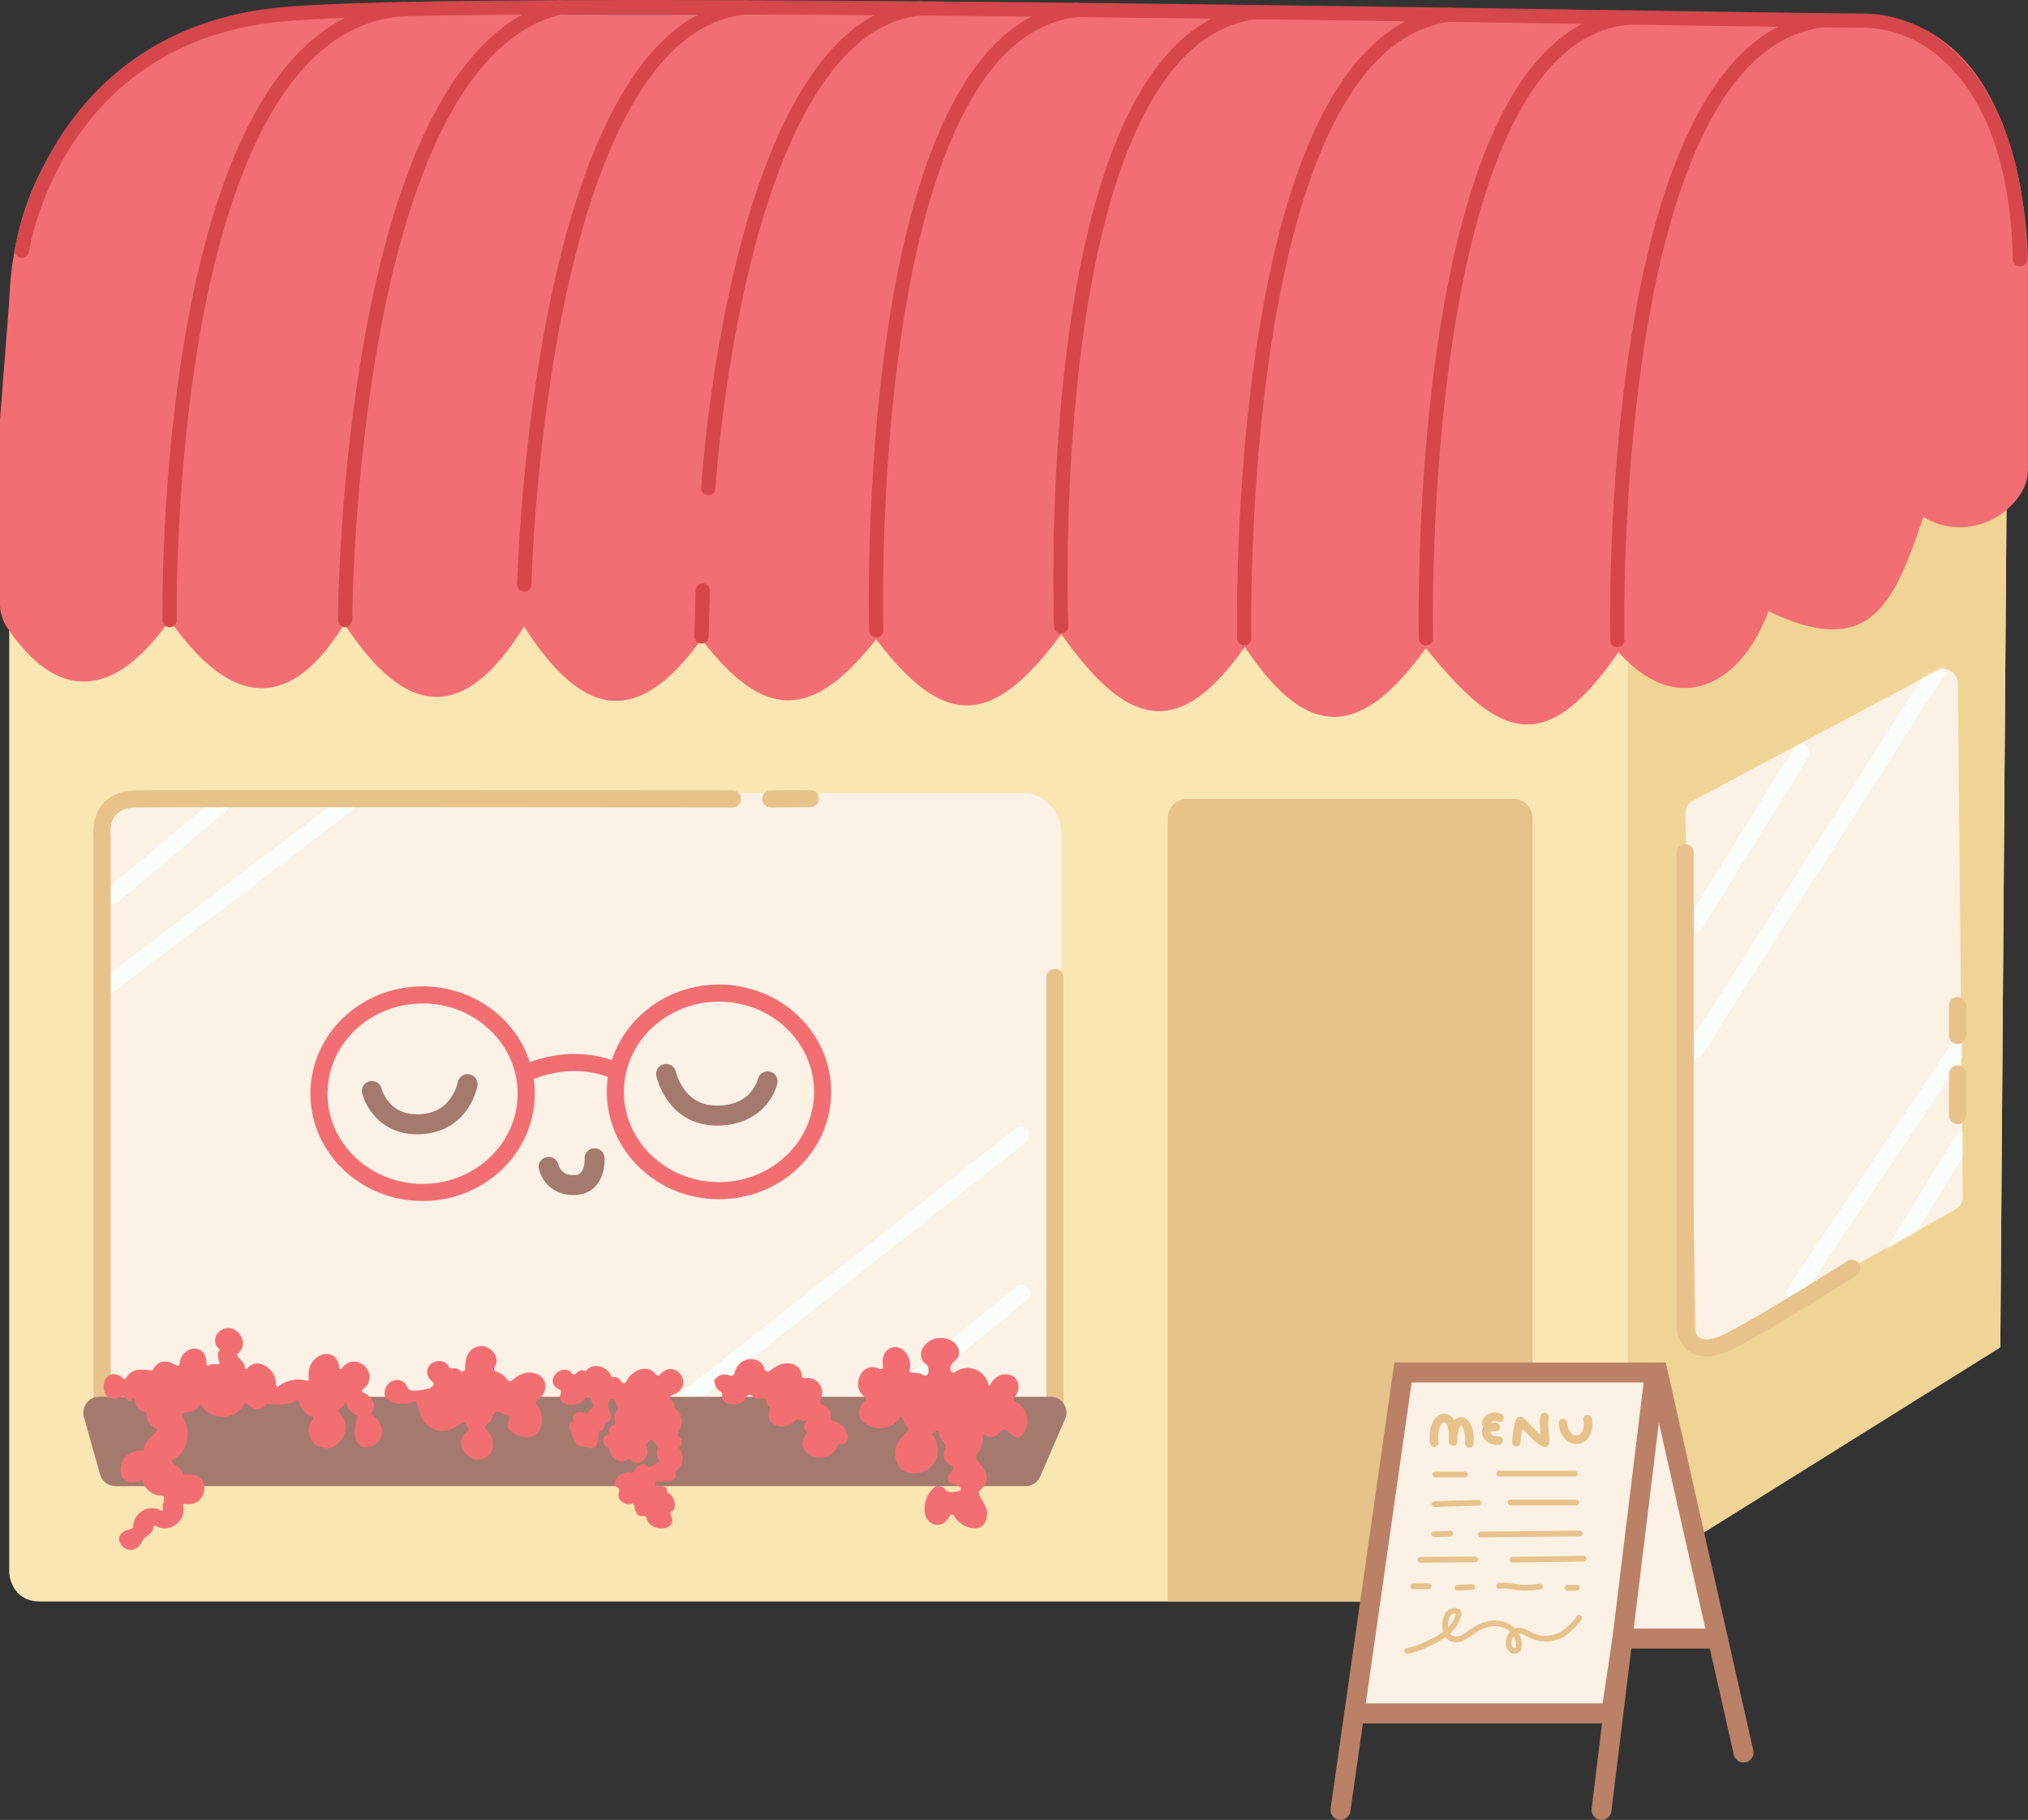 <svg xmlns="http://www.w3.org/2000/svg" xmlns:xlink="http://www.w3.org/1999/xlink" viewBox="0 0 711.07 638.21"><rect x="0" y="0" width="711.07" height="638.21" fill="#333333" stroke="none"/><defs><style>.cls-1,.cls-15{fill:#fbf1e5;}.cls-11,.cls-12,.cls-14,.cls-16,.cls-17,.cls-18,.cls-2,.cls-6,.cls-9{fill:none;}.cls-3{fill:#fae6b3;}.cls-4{clip-path:url(#clip-path);}.cls-5{fill:#f0d495;}.cls-6{stroke:#f9fefa;}.cls-12,.cls-14,.cls-16,.cls-17,.cls-18,.cls-6,.cls-9{stroke-linecap:round;}.cls-11,.cls-15,.cls-16,.cls-6,.cls-9{stroke-miterlimit:10;}.cls-11,.cls-6,.cls-9{stroke-width:6px;}.cls-7{mask:url(#mask);}.cls-8{fill:#e7c28b;}.cls-17,.cls-18,.cls-9{stroke:#e7c28b;}.cls-10{fill:#a47a6e;}.cls-11{stroke:#f36e73;}.cls-12{stroke:#a47a6e;}.cls-12,.cls-14,.cls-17,.cls-18{stroke-linejoin:round;}.cls-12,.cls-16{stroke-width:7px;}.cls-13{fill:#f36e73;}.cls-14{stroke:#d6474b;stroke-width:5px;}.cls-15{stroke:#f2f2e6;}.cls-16{stroke:#ba8166;}.cls-17{stroke-width:2px;}.cls-18{stroke-width:3px;}</style><clipPath id="clip-path" transform="translate(-5.84 -81.52)"><path id="Base" class="cls-2" d="M19.93,643.15H564.5L707.2,554l2.24-304.49L9.07,254.39V633S9.44,643.15,19.93,643.15Z"/></clipPath><mask id="mask" x="590.93" y="232.23" width="100.29" height="239.2" maskUnits="userSpaceOnUse"><g transform="translate(-5.84 -81.52)"><path id="Window_2" data-name="Window 2" class="cls-1" d="M599.44,362.29l85.45-45.53a5,5,0,0,1,7.41,4.39l1.76,180.06a5,5,0,0,1-2.66,4.49l-83.53,46.66a5,5,0,0,1-7.41-4.34l-3.69-181.18A5,5,0,0,1,599.44,362.29Z"/></g></mask></defs><g id="Shop"><path id="Base-2" data-name="Base" class="cls-3" d="M19.93,643.15H564.5L707.2,554l2.24-304.49L9.07,254.39V633S9.44,643.15,19.93,643.15Z" transform="translate(-5.84 -81.52)"/><g class="cls-4"><rect id="Shadow" class="cls-5" x="570.78" y="164.71" width="140.28" height="402.92"/></g><rect id="Window_L" data-name="Window L" class="cls-1" x="37.31" y="278.11" width="334.83" height="229.96" rx="13.11"/><path id="Window_2-2" data-name="Window 2" class="cls-1" d="M599.44,362.29l85.45-45.53a5,5,0,0,1,7.41,4.39l1.76,180.06a5,5,0,0,1-2.66,4.49l-83.53,46.66a5,5,0,0,1-7.41-4.34l-3.69-181.18A5,5,0,0,1,599.44,362.29Z" transform="translate(-5.84 -81.52)"/><line id="Reflect_7" data-name="Reflect 7" class="cls-6" x1="39.35" y1="314.06" x2="77.37" y2="282.23"/><line id="Reflect_6" data-name="Reflect 6" class="cls-6" x1="37.57" y1="345.82" x2="121.19" y2="282.23"/><line id="Reflect_5" data-name="Reflect 5" class="cls-6" x1="357.91" y1="398.14" x2="231.65" y2="497.84"/><line id="Reflect_4" data-name="Reflect 4" class="cls-6" x1="358.21" y1="453.59" x2="291.58" y2="508.15"/><g class="cls-7"><line id="Reflect_3" data-name="Reflect 3" class="cls-6" x1="594.34" y1="368.18" x2="679.05" y2="235.23"/><line id="Reflect_2" data-name="Reflect 2" class="cls-6" x1="594.34" y1="323.9" x2="631.45" y2="263.98"/><line id="Reflect_1" data-name="Reflect 1" class="cls-6" x1="629.22" y1="453.59" x2="686.37" y2="368.18"/><line id="Reflect_8" data-name="Reflect 8" class="cls-6" x1="662.7" y1="441.55" x2="688.22" y2="399.93"/></g><path id="Door" class="cls-8" d="M416.15,280.16H530.67a6.67,6.67,0,0,1,6.67,6.67v274.8a0,0,0,0,1,0,0H409.48a0,0,0,0,1,0,0V286.83A6.67,6.67,0,0,1,416.15,280.16Z"/><path id="Frame_1" data-name="Frame 1" class="cls-9" d="M41.65,573.75V375.36s-2.24-13.5,12-13.68,209,0,209,0" transform="translate(-5.84 -81.52)"/><line id="Frame_2" data-name="Frame 2" class="cls-9" x1="270.26" y1="280.16" x2="284.12" y2="280.08"/><line class="cls-9" x1="369.89" y1="342.79" x2="369.89" y2="497.84"/><path class="cls-9" d="M596.71,380.6V547.27s1.12,12,15.73,4.49,42.7-25.46,42.7-25.46" transform="translate(-5.84 -81.52)"/><line class="cls-9" x1="686.37" y1="352.64" x2="686.37" y2="363.13"/><line class="cls-9" x1="686.37" y1="376.61" x2="686.37" y2="391.22"/><path class="cls-10" d="M40.6,571.36H374.21a5.56,5.56,0,0,1,5.05,7.87l-8.78,20.22a5.55,5.55,0,0,1-5.05,3.25H46.3a5.57,5.57,0,0,1-5.33-4L35.28,578.5A5.56,5.56,0,0,1,40.6,571.36Z" transform="translate(-5.84 -81.52)"/><ellipse class="cls-11" cx="148.17" cy="383.54" rx="36.33" ry="34.64"/><ellipse class="cls-11" cx="252.1" cy="382.91" rx="36.33" ry="34.64"/><path class="cls-11" d="M189.61,458.13s16.84-9,34.44,0" transform="translate(-5.84 -81.52)"/><path class="cls-12" d="M239.41,458.13s3.06,14.61,17.78,14.61c15.17,0,17.79-12,17.79-12" transform="translate(-5.84 -81.52)"/><path class="cls-12" d="M136.22,464.11s3.11,12.81,17.79,11.61c13.49-1.11,15.78-14,15.78-14" transform="translate(-5.84 -81.52)"/><path class="cls-12" d="M198.21,490.72s1.47,6.92,9.55,6.37c7.15-.49,6.55-9.37,6.55-9.37" transform="translate(-5.84 -81.52)"/><path class="cls-13" d="M5.84,228.78v64.61a14.63,14.63,0,0,0,2.49,8.16c17.82,26.54,37.79,24.85,57-2.56,20.44,29.05,41.09,34,61.27,1.34,21.38,32.63,41.56,35.25,63,.9,20,31.19,39,36.47,62.2,4.47,22.14,28.89,39,28.21,61.26,0,24.63,32.61,41.44,29.79,64.91-1.79,21.87,30.87,40.1,39,64.34,4.47,22.1,33.18,40.62,32.11,63.5.45,25.85,32.27,42,38.44,67.53,1.34,20.63,23.42,43,11.67,52.57-14.31,35.66,17.22,44.08-2.54,54.31-33.09,12.2,7.54,27.59,2.87,34.57-8.83a15.32,15.32,0,0,0,2.1-7.85V176.46s2.35-89.89-59.76-89.89H104.39S12.29,95.51,9.07,187.19" transform="translate(-5.84 -81.52)"/><path class="cls-14" d="M714.11,172.43c-1.08-46.8-18-67.6-31.88-76.72a43.49,43.49,0,0,0-23.59-6.95c-60.35-.33-482.73-8.87-554-2.19-80,7.49-91.13,82.88-91.13,82.88" transform="translate(-5.84 -81.52)"/><path class="cls-14" d="M65.32,299S61.82,90.53,147.23,84.71" transform="translate(-5.84 -81.52)"/><path class="cls-14" d="M126.83,299s.73-197.07,75.41-214.91" transform="translate(-5.84 -81.52)"/><path class="cls-14" d="M189.67,286.47S194.38,91.7,267,84.1" transform="translate(-5.84 -81.52)"/><path class="cls-14" d="M254.19,252.66s9.88-161.92,74.28-168.18" transform="translate(-5.84 -81.52)"/><line class="cls-14" x1="246.41" y1="207.08" x2="245.96" y2="223.18"/><path class="cls-14" d="M313.07,302.57S307.16,93.62,383.39,85" transform="translate(-5.84 -81.52)"/><path class="cls-14" d="M377.92,301.15s-8.13-205.1,67.9-215.39" transform="translate(-5.84 -81.52)"/><path class="cls-14" d="M442.09,305.33S437.76,97,513.78,86.7" transform="translate(-5.84 -81.52)"/><path class="cls-14" d="M505.79,305.33S501.15,92.56,577.71,87.66" transform="translate(-5.84 -81.52)"/><path class="cls-14" d="M572.9,306S568.28,99,644.31,88.68" transform="translate(-5.84 -81.52)"/></g><g id="Easle"><polygon class="cls-15" points="493.5 483.73 474.9 600.87 561.54 599.08 568.87 574.62 602.36 574.62 580.26 483.73 493.5 483.73"/><polyline class="cls-16" points="470.01 634.71 491.93 481.32 581.26 481.32 611.33 614.59"/><line class="cls-16" x1="561.54" y1="634.71" x2="580.26" y2="481.32"/><polyline class="cls-16" points="600.31 574.62 568.87 574.62 564.94 600.87 474.9 600.87"/><g id="Text"><path class="cls-17" d="M501.35,637.8h5.36" transform="translate(-5.84 -81.52)"/><path class="cls-17" d="M516.85,638.32l5.22-.22" transform="translate(-5.84 -81.52)"/><path class="cls-17" d="M531.46,637.67c2.71-.34,5.42.47,8.14.62a33.62,33.62,0,0,0,6.17-.4" transform="translate(-5.84 -81.52)"/><path class="cls-17" d="M555.46,638.39a15.64,15.64,0,0,0,3.28-.11" transform="translate(-5.84 -81.52)"/><path class="cls-17" d="M503.88,628.54l19.23-.14" transform="translate(-5.84 -81.52)"/><path class="cls-17" d="M536.08,628.51l25-.38" transform="translate(-5.84 -81.52)"/><path class="cls-17" d="M508.65,619.49a53.68,53.68,0,0,0,5.67-.15" transform="translate(-5.84 -81.52)"/><path class="cls-17" d="M525.05,619.66l34.73-.36" transform="translate(-5.84 -81.52)"/><path class="cls-17" d="M508.8,609l15.36-.47" transform="translate(-5.84 -81.52)"/><path class="cls-17" d="M535.48,608.46h23" transform="translate(-5.84 -81.52)"/><path class="cls-17" d="M509.1,598.62h10.43" transform="translate(-5.84 -81.52)"/><path class="cls-17" d="M531.46,598.32H558" transform="translate(-5.84 -81.52)"/><path class="cls-18" d="M508.7,587.43c-1.17-10.72,7.71-12.11,6.6-.37-.1-10.46,6.47-8.45,5.75.68" transform="translate(-5.84 -81.52)"/><path class="cls-18" d="M531.29,586.73c-4.43.48-6.68-5.16-1-4.78-5.9.78-3-5.07,1.33-3.26" transform="translate(-5.84 -81.52)"/><path class="cls-18" d="M537.49,587.28a29.84,29.84,0,0,1,1.35-7.43c2.85,2.3,5.18,5.83,8.68,7.62.34-3-.75-6.07-.07-9" transform="translate(-5.84 -81.52)"/><path class="cls-18" d="M553.86,580.59c.66,8.53,10.2,7.38,8.64-1.35" transform="translate(-5.84 -81.52)"/><path class="cls-17" d="M499.24,660.49a24.65,24.65,0,0,0,7-2.43,32.33,32.33,0,0,0,6.74-3.92,12.1,12.1,0,0,0,4.31-6.36,1.43,1.43,0,0,0,0-.58,1.07,1.07,0,0,0-.69-.67,2.76,2.76,0,0,0-3.08,1.15,6.48,6.48,0,0,0-.93,3.38c-.09,1.68.13,3.58,1.44,4.63a4.46,4.46,0,0,0,4.55.25,26.66,26.66,0,0,0,4-2.64c2.91-2,6.61-3.08,10-2.13s6.19,4.28,5.8,7.78a2.21,2.21,0,0,1-.21.8,1.67,1.67,0,0,1-2.39.34,3.05,3.05,0,0,1-1-2.43c0-2,1.34-4.1,3.32-4.3,1.63-.16,3.08.92,4.55,1.65a11.74,11.74,0,0,0,11-.4,23.28,23.28,0,0,0,5.85-5.7" transform="translate(-5.84 -81.52)"/></g><path class="cls-13" d="M156.41,568.4a28.5,28.5,0,0,1-5.15.82,3.6,3.6,0,0,1-1.39-.11c-1.16-.41-1.35-1.73-2.11-2.59a4,4,0,0,0-4.51-.63,4.62,4.62,0,0,0-2.49,3.52,3.32,3.32,0,0,0,.34,2.14,4.78,4.78,0,0,0,2.88,1.89,10.93,10.93,0,0,0,6.6-.2,1.39,1.39,0,0,1,1-.11,1,1,0,0,1,.41.53c.56,1.36.81,2.8,1.34,4.16a8.48,8.48,0,0,0,7.07,5.51c2.74.17,5.17-1.19,7.31-2.76a1.06,1.06,0,0,1,1.64.49,4,4,0,0,0,.56,1,1.1,1.1,0,0,1-.29,1.61,4.49,4.49,0,0,0-2,2.78,5.48,5.48,0,0,0,1.18,4.44,6.11,6.11,0,0,0,3.93,2.45,5.51,5.51,0,0,0,6.06-4.57,7.65,7.65,0,0,0-2.53-5.91,1.07,1.07,0,0,1,.11-1.62,6,6,0,0,0,2.19-2.81c.27-.79.59-1.81,1.55-1.87a2.87,2.87,0,0,1,1.49.56,5,5,0,0,0,2,.55,1.06,1.06,0,0,1,.88,1.51,5.78,5.78,0,0,0-.68,1.87c-.13,1.77,1.84,3.13,3.75,3.83,1.71.64,3.77,1,5.39.21a4.93,4.93,0,0,0,2-2,7.69,7.69,0,0,0-1-9,1.07,1.07,0,0,1,.3-1.61c2.51-1.51,3.66-4.65,2.3-7a5,5,0,0,0-1.59-1.7,7,7,0,0,0-5.88-.48,10,10,0,0,0-3.65,2.31,1.05,1.05,0,0,1-1.61-.2,7.43,7.43,0,0,0-4-2.89,1.05,1.05,0,0,1-.57-1.6,3.86,3.86,0,0,0,.74-2.56,5.48,5.48,0,0,0-2.51-3.85,5.38,5.38,0,0,0-2-.9,5.48,5.48,0,0,0-5.77,3.19,10.65,10.65,0,0,0-.71,4.58,1.07,1.07,0,0,1-1.7.88,8.1,8.1,0,0,0-.86-.58,2.61,2.61,0,0,0-1.87-.25,1.11,1.11,0,0,1-1.27-.53,4.09,4.09,0,0,0-1.29-1.46,4.53,4.53,0,0,0-5,.31,3.8,3.8,0,0,0-1.11,4.34,5.12,5.12,0,0,0,1.58,2,1.07,1.07,0,0,1-.18,1.75,3.43,3.43,0,0,0-1.18,1.12" transform="translate(-5.84 -81.52)"/><path class="cls-13" d="M211.34,570.91c-.73,4.5-11.06,4.46-8.86-.81a.94.94,0,0,0-.48-1.25c-5.3-2.34-.49-8.89,3.69-6.42a1.16,1.16,0,0,1,.24.2c.18.2.35.43.53.62a.91.91,0,0,0,1.24,0c1-.85,2.45-1.86,3.37-.73,2.41-3.38,7.53-2,9,1.4a.94.94,0,0,0,1.2.53c.85-.33,1.79.8,2.62,1.79a.93.93,0,0,0,1.57-.24c1.77-4.08,7.7-6.27,10.33-2.49a.92.92,0,0,0,1.45.09c5.46-6.25,12.95,4.23,4.11,7.23a.94.94,0,0,0-.35,1.58c.77.71,1.44,1.62,1.27,2.24a1,1,0,0,0,.37,1.09c2.76,1.66,2.76,5.68.94,8.3a.94.94,0,0,0,.3,1.39,1.92,1.92,0,0,1,.52,3.09.89.89,0,0,0-.24,1.26,5.41,5.41,0,0,1-1.22,7.54,1,1,0,0,0-.34,1.11c1,2.75-3.32,3-6.06,2.47a.93.93,0,0,0-1.07,1.08v0a.9.9,0,0,0,1.1.75c1.45-.36,3.26.16,3.12,1.57a.83.83,0,0,0,.5.85c2.12.91,3.29,5.26,1.26,6.37a.92.92,0,0,0-.42,1.23c3,5.94-7.39,6.39-8.53,1.13a.92.92,0,0,0-1.19-.71c-1.63.53-3-1.46-3-3.41a.91.91,0,0,0-1.13-.87c-2.49.68-5.41-1.66-4.26-4.21a.94.94,0,0,0-.29-1.17c-3.24-2.37,1.09-6.35,4.55-5.6a.94.94,0,0,0,1.11-.53c.72-1.87,2.73-3.3,4.41-1.7a1.06,1.06,0,0,0,.31.21c1.07.37,2.18-.82,3.3-1.26a1,1,0,0,0,.48-1.3,4.56,4.56,0,0,1-.31-3.85.89.89,0,0,0-.09-.89c-.41-.55-.91-1.08-1.29-1.67a.92.92,0,0,0-1.51-.1,6.63,6.63,0,0,1-.92,1,.92.92,0,0,0-.16,1.18c1.94,3.3-3.1,7.56-5.41,4.55a.91.91,0,0,0-1.23-.21c-2.62,1.85-6.06-.35-6.25-3.49a.91.91,0,0,0-.61-.77c-2.08-.76-2.44-3.52-.4-4.23a.93.93,0,0,0,.62-1,2.45,2.45,0,0,1,1.64-2.53.92.92,0,0,0,.59-1.19,4.58,4.58,0,0,1,.84-4.26,1,1,0,0,0,.1-1.2,9.94,9.94,0,0,1-1.1-2,.91.91,0,0,0-1.4-.37c-1.21,1-1,3.07-.16,4.48.84,1.18.15,3.3-1,3.38a.89.89,0,0,0-.84.87c0,1-.46,2-1.34,2.16a1,1,0,0,0-.84.88c-.13,2.6-.47,6.51-3.8,5.05-1.5-.48-3.37-.35-4.39-1.5a.9.9,0,0,1-.18-.35c-.65-2.16-3.75-7.08-.14-7.45-1.75-2.56,1.68-3.9,3.72-2.65a1,1,0,0,0,1.32-.44,3.19,3.19,0,0,1,1.24-1.45.93.93,0,0,0,.34-1.31,5.69,5.69,0,0,1-.78-1.89.92.92,0,0,0-1.14-.67,3.5,3.5,0,0,1-1.21.09" transform="translate(-5.84 -81.52)"/><path class="cls-13" d="M49.23,571.07c-10.42,5.25-8.3-13-.06-6.07a.52.52,0,0,0,.78-.11c2.67-4.15,5.85-2.9,9.35-2.77,3.77-6.79,9.12-.14,9.46-1.92.39-6.92,9.65-8.25,9.5-.25a.51.51,0,0,0,.75.47c.94-1.16,3.94.33,3.82-1.11-.6-1.44-.9-3-.11-4.11a.52.52,0,0,0-.13-.75c-1.71-1.11-1.72-4.13-.2-5.68,5.25-5,12,3.55,6.68,7.57-.67.95,2.85,2.74,2.61,4.83a.52.52,0,0,0,.92.21c3.5-4.34,10.44.39,10,5.91a.5.5,0,0,0,.82.42,11.73,11.73,0,0,1,10.11-2,.5.5,0,0,0,.62-.57c-1.47-9,10-12.37,10.64-4a.51.51,0,0,0,.91.28c4.77-6.71,14.35,2.2,7.21,7.49a.51.51,0,0,0,.1.89c2.81,1,5.3,4.3,3.2,6.83a.54.54,0,0,0,.09.73c11.88,10.47-10.77,19.51-5.23,1a.53.53,0,0,0-.31-.63,6.16,6.16,0,0,1-3.72-5.75c.43,2.81-3.22,3.57-2.57,4.73,6.34,5.14-.41,16.32-7.92,11.47a6.41,6.41,0,0,1-1-9,.5.5,0,0,0-.21-.81,7.45,7.45,0,0,1-4.81-5.47.5.5,0,0,0-.75-.32c-3.17,2.1-7.1,1.42-10.42,1.34-4.17,4.62-6.93-1.42-7.91-.18-2.7,5.87-11.74,6.3-14.92.6a.51.51,0,0,0-.87,0c-1.42,3.13-6.79,2.06-6.07,3.45,3.52,5.11,2.5,13.29-3.43,15.67-1.36.74,4,3,4,5.3,10.37-2,9,11.78.44,10.12a.51.51,0,0,0-.61.64c1.46,5.33-4.93,10-9.59,7.1a.51.51,0,0,0-.79.35c0,2.43-2.59,3-3.67,4.62-4,8.84-13.72-1.67-4.44-3.81a1.22,1.22,0,0,0,1.06-1.24c0-4,5.22-7.86,9.7-5.32a.5.5,0,0,0,.76-.47c-.59-1.41,1.17-3.92-.07-4.67a7.32,7.32,0,0,1-7.17-5.15.52.52,0,0,0-.73-.29c-9.33,4.14-9.46-11.21,1.19-10.37-.2-3.76,5.9-6.9,4.57-7.64a5.74,5.74,0,0,1-3.6-5.49.5.5,0,0,0-.45-.54,3.92,3.92,0,0,1-2.49-6.67c0,2-.75,3.5-1.76,1.85-.86,2.27-2.45.66-3.26-.63Z" transform="translate(-5.84 -81.52)"/><path class="cls-13" d="M256.47,566.2a3.71,3.71,0,0,0,1.73,3.16,2.08,2.08,0,0,1,.8.66c.21.41,0,.89,0,1.34a2.52,2.52,0,0,0,1.55,2.23,6.31,6.31,0,0,0,2.83.4,5.62,5.62,0,0,0,2.23-.4,4.46,4.46,0,0,0,2.08-2.26,1.13,1.13,0,0,1,1.8-.34,3.77,3.77,0,0,0,1.41.88,3.65,3.65,0,0,0,2.17,0,1.16,1.16,0,0,1,1.44,1.1,2.41,2.41,0,0,0,.92,1.76,1.14,1.14,0,0,1,.26,1.4,3.86,3.86,0,0,0,.45,3.93,5,5,0,0,0,4.87,1.58,7.7,7.7,0,0,0,3.72-2.07,1.14,1.14,0,0,1,1.41-.16,2.92,2.92,0,0,0,3.42-.25,4.55,4.55,0,0,0-1.78,2.41,1.91,1.91,0,0,0,.51,1.66,1.18,1.18,0,0,1,0,1.52,4.87,4.87,0,0,0-.71,4.78,5.49,5.49,0,0,0,3.41,2.73,7.33,7.33,0,0,0,5.65-.35,5.63,5.63,0,0,0,2.73-3.22,1.17,1.17,0,0,1,1.32-.74,2,2,0,0,0,1.85-.69,3.49,3.49,0,0,0,.28-3.31,6.59,6.59,0,0,0-4.87-4.1,1.16,1.16,0,0,1-.89-1.35,4,4,0,0,0-.86-3.19,3.86,3.86,0,0,0-2-1.2,1.12,1.12,0,0,1-.78-1.6,5.12,5.12,0,0,0-4.9-7.7,1.59,1.59,0,0,1-1.2-.16,1.7,1.7,0,0,1-.36-1.18,4.55,4.55,0,0,0-3.46-3.68,7.44,7.44,0,0,0-5.19.79,15.36,15.36,0,0,0-2.54,1.69,1.15,1.15,0,0,1-1.83-.55,4.88,4.88,0,0,0-2.57-3.11,5.62,5.62,0,0,0-5.85.84,6.74,6.74,0,0,0-2.18,3.69,1.18,1.18,0,0,1-1.66.75,4.25,4.25,0,0,0-2.33-.35,4.31,4.31,0,0,0-3.28,2.48" transform="translate(-5.84 -81.52)"/><path class="cls-13" d="M309,571.32a.87.87,0,0,1,.18,1.37c-7.84,7.89,7.87,13.93,12.14,5.76.61-.58,1.53,2.6,2.71,3.49a.88.88,0,0,1,.27,1.16c-1,1.76-5.68,4.13-4.37,10,1.05,7,11.06,6.43,13.77.89a8.57,8.57,0,0,0-.92-9.23.53.53,0,0,1,.24-.84c.58-.07,1.51-1.18,1.85-.29a8.91,8.91,0,0,0,2.36,4.43.92.92,0,0,1,.11,1.09,4.49,4.49,0,0,0,2.21,6.4.89.89,0,0,1,.3,1.41c-1.11,1.24-2.05,2.68-1.42,4-.78.29,6.61,2,3.66,3.46-5.78,1.35-3.47-1.07-7.26-1.83a.87.87,0,0,0-.55.06c-4.47,2.15-6.57,11.84-.67,13.53,2.35.53,4.17-1,5.21-3.05a.87.87,0,0,1,1.54,0c2.48,4.54,10.92,7,11.52-.07,1-3.36-4-6.95-2.45-8.87,6.29-5.76-1.94-9.73-1.39-12.22a.67.67,0,0,1,.18-.33,9.25,9.25,0,0,0,2.25-6.51.45.45,0,0,1,.72-.4c3.34,1.86,4.31-.19,6.17-1.75a.89.89,0,0,1,1.09,0c1.89,1.38,4.16,4.32,6.14,1.48a7.76,7.76,0,0,0-2.73-11.43,1,1,0,0,1-.37-1.44c2.3-2.51,2-7-1.73-7.94-2.93-.79-5.52,1-6.72,3.5a.35.35,0,0,1-.66-.07,7.4,7.4,0,0,0-11.69-4.33,1,1,0,0,1-1.55-.75c-.7-2.61,2.8-3.24,2.94-5.63.44-3.7-3.63-6-7-5.56-4.24,0-8.34,5-5.19,8.61a1,1,0,0,0,.28.2c1.64.87,1.85,4.82-.45,4.25-1.37-1.41-5.19-.4-5-1.74,1.26-4-2.07-9.64-6.67-7.86-2.5,1.06-3,3.82-2.6,6.43a.86.86,0,0,1-1.23.9C307.83,558.37,304,568.07,309,571.32Z" transform="translate(-5.84 -81.52)"/></g></svg>